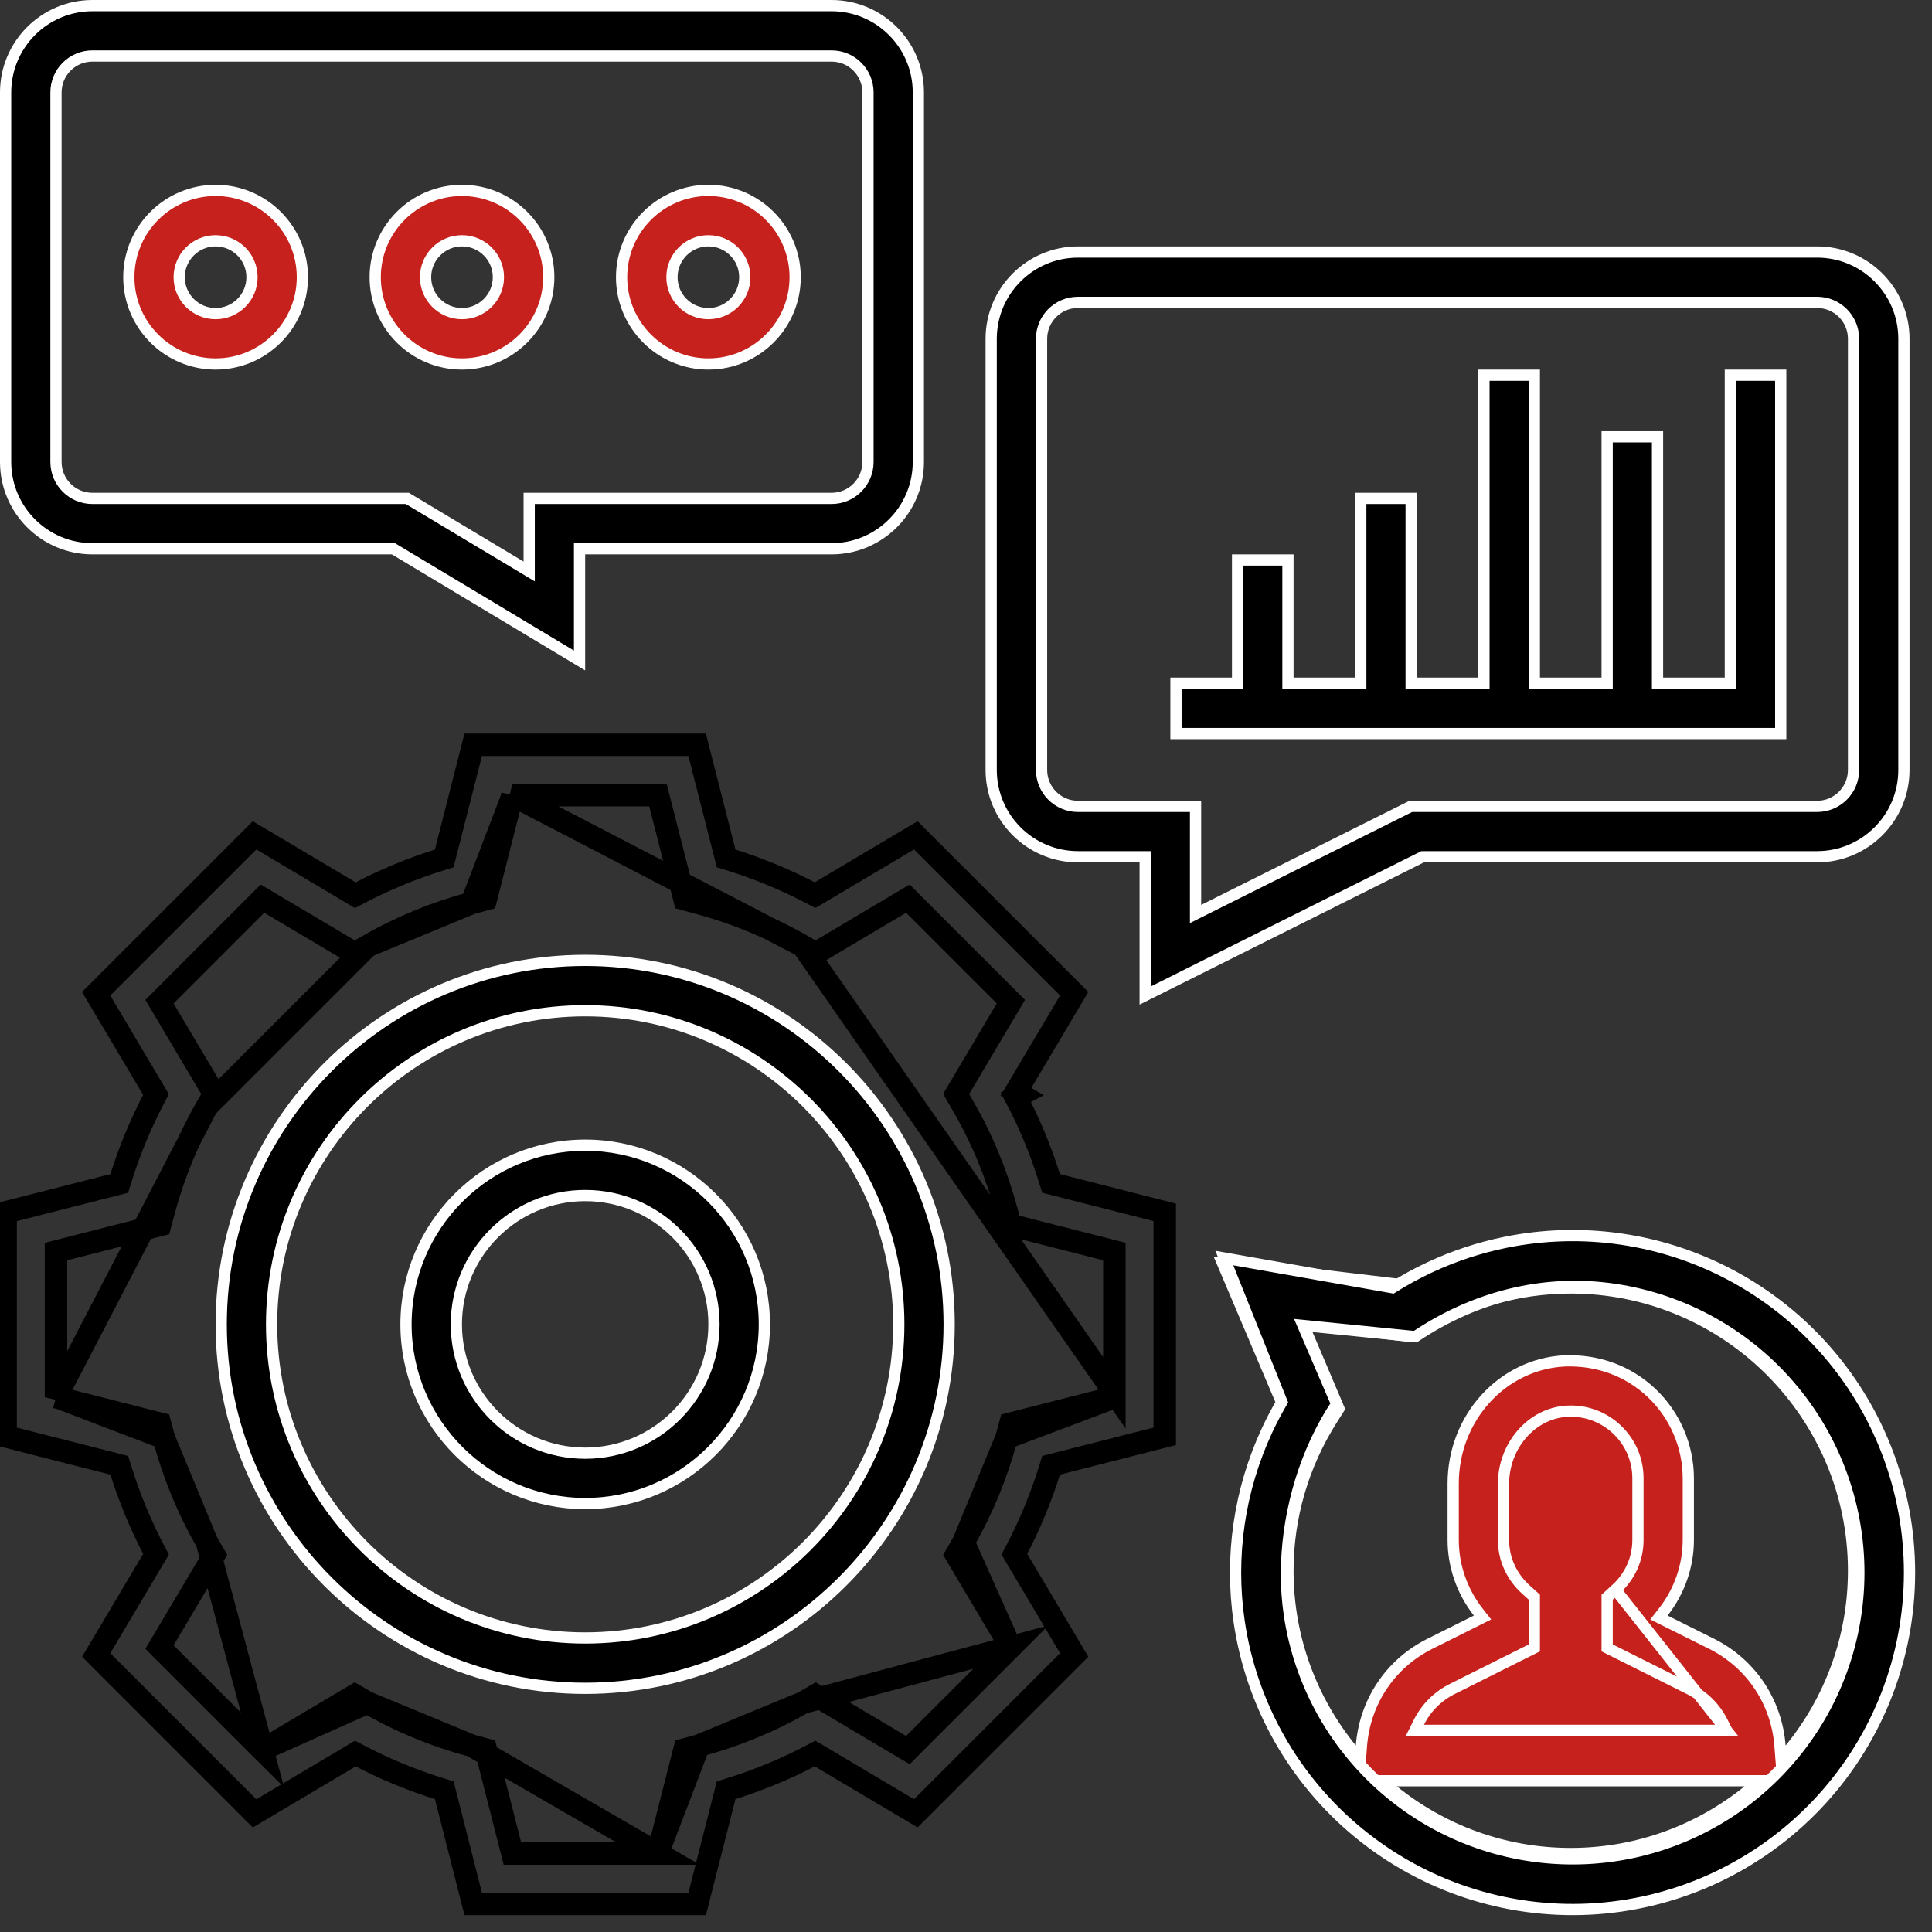 <svg xmlns="http://www.w3.org/2000/svg" width="86" height="86" viewBox="0 0 86 86" fill="none">
    <rect x="0" y="0" width="86" height="86" fill="#333333" stroke="none"/>
    <path d="M49.605 62.194L49.417 62.242L44.974 63.375L44.803 64.007L49.605 62.194ZM49.605 62.194V61.999M49.605 62.194V61.999M49.605 61.999V55.904V55.71L49.417 55.662L44.974 54.53L44.803 53.898C44.363 52.264 43.72 50.704 42.888 49.263L42.561 48.695L44.899 44.754L44.998 44.587L44.861 44.45L40.55 40.139L40.413 40.002L40.246 40.101L36.306 42.44L35.737 42.112L49.605 61.999ZM44.998 73.318L44.861 73.455L40.55 77.765L40.413 77.903L40.246 77.804L36.306 75.465L35.737 75.793L44.998 73.318ZM44.998 73.318L44.899 73.151M44.998 73.318L44.899 73.151M44.899 73.151L42.561 69.21L42.888 68.642M44.899 73.151L42.888 68.642M29.29 82.508H29.096H23.002H22.808L22.76 82.32L21.627 77.877L20.995 77.707L29.29 82.508ZM29.29 82.508L29.338 82.32M29.29 82.508L29.338 82.32M29.338 82.32L30.47 77.878L31.102 77.708M29.338 82.32L31.102 77.708M11.684 77.901L11.546 77.764L7.236 73.454L7.099 73.316L7.198 73.149L9.536 69.209L9.209 68.641L11.684 77.901ZM11.684 77.901L11.851 77.802M11.684 77.901L11.851 77.802M11.851 77.802L15.791 75.464L16.36 75.791M11.851 77.802L16.36 75.791M2.492 62.194V61.999V55.905V55.711L2.68 55.663L7.123 54.53L7.293 53.898C7.732 52.264 8.377 50.704 9.209 49.263L2.492 62.194ZM2.492 62.194L2.68 62.242M2.492 62.194L2.68 62.242M2.68 62.242L7.123 63.374L7.293 64.006M2.68 62.242L7.293 64.006M22.806 35.395H23.001H29.095H29.289L29.337 35.584L30.47 40.026L31.102 40.197C31.102 40.197 31.102 40.197 31.102 40.197C32.736 40.636 34.296 41.28 35.737 42.112L22.806 35.395ZM22.806 35.395L22.759 35.584M22.806 35.395L22.759 35.584M22.759 35.584L21.627 40.026L20.994 40.197C20.994 40.197 20.994 40.197 20.994 40.197M22.759 35.584L20.994 40.197M42.888 68.642C43.72 67.201 44.364 65.641 44.803 64.007L42.888 68.642ZM31.102 77.708C32.736 77.268 34.296 76.625 35.737 75.793L31.102 77.708ZM16.36 75.791C17.8 76.624 19.36 77.268 20.994 77.707L16.36 75.791ZM7.293 64.006C7.734 65.64 8.376 67.199 9.209 68.64L7.293 64.006ZM20.994 40.197C19.36 40.637 17.801 41.28 16.36 42.112L20.994 40.197ZM45.224 48.599L45.439 48.727L45.218 48.844C45.839 50.02 46.35 51.26 46.745 52.543L46.787 52.677L46.923 52.712L51.847 53.967V63.936L46.924 65.19L46.788 65.225L46.747 65.359C46.351 66.642 45.839 67.882 45.218 69.058L45.153 69.182L45.224 69.303L47.816 73.668L40.766 80.718L36.401 78.126L36.28 78.055L36.156 78.12C34.98 78.741 33.74 79.253 32.457 79.649L32.323 79.69L32.288 79.826L31.034 84.75H21.064L19.81 79.827L19.776 79.692L19.642 79.65C18.358 79.254 17.118 78.742 15.942 78.122L15.818 78.056L15.697 78.128L11.332 80.72L4.282 73.669L6.874 69.304L6.945 69.184L6.88 69.06C6.259 67.884 5.747 66.644 5.351 65.36L5.31 65.226L5.174 65.191L0.25 63.937V53.968L5.173 52.713L5.309 52.679L5.35 52.545C5.746 51.261 6.258 50.021 6.879 48.845L6.944 48.721L6.872 48.601L4.28 44.235L11.331 37.185L15.696 39.777L15.816 39.849L15.94 39.783C17.116 39.163 18.357 38.65 19.64 38.255L19.774 38.213L19.809 38.077L21.063 33.153H31.032L32.288 38.076L32.323 38.212L32.457 38.253C33.74 38.649 34.98 39.161 36.156 39.782L36.28 39.847L36.401 39.776L40.766 37.184L47.816 44.234L45.224 48.599ZM9.536 48.695L9.209 49.263L16.36 42.112L15.791 42.44L11.851 40.101L11.684 40.002L11.546 40.139L7.236 44.45L7.099 44.587L7.198 44.754L9.536 48.695Z"
          fill="transparent" stroke="black" stroke-width="1"/>
    <path d="M9.847 58.952C9.847 50.018 17.115 42.75 26.048 42.75C34.982 42.75 42.25 50.018 42.25 58.952C42.25 67.885 34.982 75.153 26.048 75.153C17.115 75.153 9.847 67.885 9.847 58.952ZM12.089 58.952C12.089 66.649 18.351 72.911 26.048 72.911C33.746 72.911 40.008 66.649 40.008 58.952C40.008 51.254 33.746 44.992 26.048 44.992C18.351 44.992 12.089 51.254 12.089 58.952Z"
          fill="black" stroke="white" stroke-width="0.5"/>
    <path d="M18.073 58.952C18.073 54.553 21.65 50.976 26.048 50.976C30.447 50.976 34.024 54.553 34.024 58.952C34.024 63.35 30.447 66.928 26.048 66.928C21.65 66.928 18.073 63.35 18.073 58.952ZM20.314 58.952C20.314 62.114 22.886 64.686 26.048 64.686C29.211 64.686 31.782 62.114 31.782 58.952C31.782 55.789 29.211 53.218 26.048 53.218C22.886 53.218 20.314 55.789 20.314 58.952Z"
          fill="black" stroke="white" stroke-width="0.5"/>
    <path d="M50.976 38.387V38.137H50.726H47.984C45.854 38.137 44.121 36.404 44.121 34.274V15.081C44.121 12.951 45.854 11.218 47.984 11.218H80.887C83.017 11.218 84.75 12.951 84.75 15.081V34.274C84.75 36.404 83.017 38.137 80.887 38.137H63.388H63.329L63.276 38.163L50.976 44.314V38.387ZM47.984 35.895H53.218V40.282V40.686L53.58 40.505L62.8 35.895H80.887C81.782 35.895 82.508 35.169 82.508 34.274V15.081C82.508 14.186 81.782 13.46 80.887 13.46H47.984C47.089 13.46 46.363 14.186 46.363 15.081V34.274C46.363 35.169 47.089 35.895 47.984 35.895Z"
          fill="black" stroke="white" stroke-width="0.5"/>
    <path d="M17.572 24.463L17.512 24.427H17.443H4.113C1.983 24.427 0.25 22.694 0.25 20.564V4.113C0.25 1.983 1.983 0.25 4.113 0.25H37.016C39.146 0.25 40.879 1.983 40.879 4.113V20.564C40.879 22.694 39.146 24.427 37.016 24.427H26.048H25.798V24.677V29.4L17.572 24.463ZM23.556 22.186H37.016C37.911 22.186 38.637 21.459 38.637 20.564V4.113C38.637 3.218 37.911 2.492 37.016 2.492H4.113C3.218 2.492 2.492 3.218 2.492 4.113V20.564C2.492 21.459 3.218 22.186 4.113 22.186H18.133L23.178 25.211L23.556 25.438V24.997V22.186Z"
          fill="black" stroke="white" stroke-width="0.5"/>
    <path d="M76.774 30.411H77.024V30.161V16.702H79.266V32.653H52.347V30.411H54.839H55.089V30.161V24.927H57.331V30.161V30.411H57.581H60.323H60.573V30.161V22.186H62.815V30.161V30.411H63.065H65.806H66.056V30.161V16.702H68.298V30.161V30.411H68.548H71.29H71.54V30.161V19.444H73.782V30.161V30.411H74.032H76.774Z"
          fill="black" stroke="white" stroke-width="0.5"/>
    <path d="M13.46 12.339C13.46 14.469 11.726 16.202 9.597 16.202C7.467 16.202 5.734 14.469 5.734 12.339C5.734 10.21 7.467 8.476 9.597 8.476C11.726 8.476 13.46 10.21 13.46 12.339ZM11.218 12.339C11.218 11.444 10.492 10.718 9.597 10.718C8.702 10.718 7.976 11.444 7.976 12.339C7.976 13.234 8.702 13.96 9.597 13.96C10.492 13.96 11.218 13.234 11.218 12.339Z"
          fill="#C6211C" stroke="white" stroke-width="0.5"/>
    <path d="M24.427 12.339C24.427 14.469 22.694 16.202 20.564 16.202C18.435 16.202 16.702 14.469 16.702 12.339C16.702 10.21 18.435 8.476 20.564 8.476C22.694 8.476 24.427 10.21 24.427 12.339ZM22.186 12.339C22.186 11.444 21.459 10.718 20.564 10.718C19.67 10.718 18.944 11.444 18.944 12.339C18.944 13.234 19.67 13.96 20.564 13.96C21.459 13.96 22.186 13.234 22.186 12.339Z"
          fill="#C6211C" stroke="white" stroke-width="0.5"/>
    <path d="M35.395 12.339C35.395 14.469 33.662 16.202 31.532 16.202C29.403 16.202 27.669 14.469 27.669 12.339C27.669 10.21 29.403 8.476 31.532 8.476C33.662 8.476 35.395 10.21 35.395 12.339ZM33.153 12.339C33.153 11.444 32.427 10.718 31.532 10.718C30.637 10.718 29.911 11.444 29.911 12.339C29.911 13.234 30.637 13.96 31.532 13.96C32.427 13.96 33.153 13.234 33.153 12.339Z"
          fill="#C6211C" stroke="white" stroke-width="0.5"/>
    <path d="M76.859 77.024H76.455H63.385H62.981L63.162 76.663C63.476 76.032 63.991 75.508 64.649 75.18C64.649 75.18 64.649 75.18 64.649 75.18L68.298 73.354V71.096L67.929 70.762C67.929 70.762 67.929 70.762 67.929 70.762C67.285 70.183 66.927 69.395 66.927 68.549V66.04C66.927 64.362 68.177 62.903 69.756 62.819C70.576 62.772 71.379 63.065 71.98 63.638C72.579 64.208 72.911 64.978 72.911 65.807V68.549C72.911 69.395 72.553 70.183 71.91 70.762L76.859 77.024ZM76.859 77.024L76.678 76.663C76.364 76.032 75.85 75.508 75.191 75.18L71.54 73.354V71.096L71.91 70.762L76.859 77.024ZM62.263 57.171L62.347 57.181L62.419 57.138C64.701 55.795 67.283 55.089 69.919 55.089C78.096 55.089 84.75 61.743 84.75 69.919C84.75 78.096 78.096 84.75 69.919 84.75C61.743 84.75 55.089 78.096 55.089 69.919C55.089 67.36 55.755 64.851 57.023 62.618L57.084 62.51L57.036 62.397L54.424 56.24L62.263 57.171ZM62.18 79.266H61.473L62.023 79.711C64.185 81.456 66.928 82.508 69.918 82.508C72.907 82.508 75.654 81.456 77.814 79.711L78.365 79.266H77.657H62.18ZM79.235 77.719L79.283 78.344L79.678 77.858C81.445 75.69 82.508 72.927 82.508 69.919C82.508 62.977 76.862 57.331 69.919 57.331C67.546 57.331 65.223 58.007 63.201 59.288L62.864 59.501L58.423 58.972L57.995 58.921L58.163 59.318L59.6 62.705L59.286 63.201C59.286 63.201 59.286 63.201 59.286 63.201C58.007 65.223 57.331 67.547 57.331 69.919C57.331 72.927 58.394 75.69 60.159 77.858L60.555 78.344L60.602 77.719C60.749 75.773 61.878 74.057 63.644 73.174C63.644 73.174 63.644 73.174 63.644 73.174L65.718 72.138L65.992 72.001L65.803 71.76C65.085 70.843 64.686 69.711 64.686 68.549V66.04C64.686 63.114 66.87 60.725 69.637 60.579C71.114 60.527 72.473 61.015 73.523 62.011C74.559 62.995 75.153 64.378 75.153 65.807V68.549C75.153 69.711 74.753 70.843 74.034 71.76L73.845 72.001L74.119 72.138L76.194 73.174C76.194 73.174 76.194 73.174 76.194 73.174C77.959 74.057 79.088 75.773 79.235 77.719Z"
          fill="#C6211C" stroke="white" stroke-width="0.5"/>
    <path fill-rule="evenodd" clip-rule="evenodd"
          d="M72.168 55.157C70.437 54.905 68.691 54.959 67.006 55.302C65.849 55.538 64.72 55.91 63.644 56.413C63.075 56.679 62.521 56.982 61.985 57.321L54.5 56L57.063 62.408C56.823 62.817 56.604 63.235 56.405 63.662C55.172 66.307 54.73 69.271 55.161 72.191C55.705 75.878 57.602 79.229 60.482 81.594C63.362 83.958 67.019 85.166 70.741 84.982C74.462 84.798 77.982 83.235 80.615 80.598C83.248 77.961 84.805 74.439 84.983 70.717C85.161 66.995 83.947 63.34 81.578 60.464C79.209 57.587 75.855 55.696 72.168 55.157ZM59.5 62.5C59.428 62.607 59.358 62.716 59.29 62.826C58.941 63.386 58.634 63.985 58.371 64.61C57.416 66.884 57.044 69.505 57.392 71.862C57.855 74.994 59.466 77.842 61.913 79.851C64.36 81.859 67.467 82.886 70.629 82.729C73.791 82.573 76.782 81.245 79.019 79.005C81.256 76.764 82.579 73.771 82.73 70.609C82.882 67.447 81.85 64.341 79.838 61.897C77.825 59.454 74.975 57.846 71.842 57.389C70.364 57.173 68.898 57.238 67.486 57.551C65.903 57.903 64.388 58.567 63 59.5L58 59L59.5 62.5Z"
          fill="black"/>
    <path d="M67.006 55.302L66.956 55.057V55.057L67.006 55.302ZM72.168 55.157L72.132 55.405V55.405L72.168 55.157ZM63.644 56.413L63.75 56.64L63.644 56.413ZM61.985 57.321L61.941 57.567L62.037 57.584L62.118 57.532L61.985 57.321ZM54.5 56L54.543 55.754L54.101 55.676L54.268 56.093L54.5 56ZM57.063 62.408L57.279 62.535L57.341 62.429L57.295 62.315L57.063 62.408ZM56.405 63.662L56.631 63.768L56.405 63.662ZM55.161 72.191L54.914 72.228L55.161 72.191ZM60.482 81.594L60.641 81.4L60.482 81.594ZM70.741 84.982L70.728 84.732L70.741 84.982ZM80.615 80.598L80.792 80.775L80.615 80.598ZM84.983 70.717L85.233 70.729L84.983 70.717ZM81.578 60.464L81.385 60.623L81.578 60.464ZM59.5 62.5L59.708 62.639L59.783 62.526L59.73 62.402L59.5 62.5ZM59.29 62.826L59.077 62.694L59.077 62.694L59.29 62.826ZM58.371 64.61L58.141 64.513L58.371 64.61ZM57.392 71.862L57.639 71.825L57.392 71.862ZM61.913 79.851L61.755 80.044L61.913 79.851ZM70.629 82.729L70.642 82.979L70.629 82.729ZM79.019 79.005L78.842 78.828L79.019 79.005ZM82.73 70.609L82.98 70.621V70.621L82.73 70.609ZM79.838 61.897L79.645 62.056V62.056L79.838 61.897ZM71.842 57.389L71.878 57.142L71.842 57.389ZM67.486 57.551L67.431 57.307L67.486 57.551ZM63 59.5L62.975 59.749L63.065 59.758L63.139 59.708L63 59.5ZM58 59L58.025 58.751L57.603 58.709L57.77 59.099L58 59ZM67.056 55.547C68.713 55.209 70.43 55.156 72.132 55.405L72.204 54.91C70.444 54.653 68.669 54.708 66.956 55.057L67.056 55.547ZM63.75 56.64C64.808 56.145 65.918 55.779 67.056 55.547L66.956 55.057C65.779 55.297 64.632 55.675 63.538 56.187L63.75 56.64ZM62.118 57.532C62.645 57.199 63.19 56.901 63.75 56.64L63.538 56.187C62.959 56.457 62.396 56.765 61.851 57.11L62.118 57.532ZM54.457 56.246L61.941 57.567L62.028 57.075L54.543 55.754L54.457 56.246ZM57.295 62.315L54.732 55.907L54.268 56.093L56.831 62.501L57.295 62.315ZM56.631 63.768C56.827 63.348 57.043 62.937 57.279 62.535L56.848 62.282C56.604 62.697 56.38 63.123 56.178 63.556L56.631 63.768ZM55.408 72.155C54.984 69.284 55.419 66.369 56.631 63.768L56.178 63.556C54.925 66.246 54.475 69.259 54.914 72.228L55.408 72.155ZM60.641 81.4C57.809 79.076 55.944 75.78 55.408 72.155L54.914 72.228C55.467 75.976 57.396 79.383 60.324 81.787L60.641 81.4ZM70.728 84.732C67.069 84.913 63.473 83.725 60.641 81.4L60.324 81.787C63.252 84.191 66.969 85.418 70.753 85.231L70.728 84.732ZM80.438 80.421C77.849 83.014 74.388 84.551 70.728 84.732L70.753 85.231C74.537 85.044 78.115 83.456 80.792 80.775L80.438 80.421ZM84.733 70.705C84.558 74.365 83.027 77.829 80.438 80.421L80.792 80.775C83.469 78.094 85.052 74.513 85.233 70.729L84.733 70.705ZM81.385 60.623C83.715 63.451 84.908 67.045 84.733 70.705L85.233 70.729C85.414 66.945 84.18 63.229 81.771 60.305L81.385 60.623ZM72.132 55.405C75.757 55.934 79.056 57.794 81.385 60.623L81.771 60.305C79.363 57.381 75.952 55.458 72.204 54.91L72.132 55.405ZM59.292 62.361C59.219 62.471 59.147 62.581 59.077 62.694L59.502 62.958C59.569 62.85 59.638 62.744 59.708 62.639L59.292 62.361ZM59.077 62.694C58.722 63.266 58.409 63.877 58.141 64.513L58.602 64.707C58.86 64.093 59.161 63.506 59.502 62.958L59.077 62.694ZM58.141 64.513C57.169 66.826 56.789 69.493 57.145 71.898L57.639 71.825C57.298 69.517 57.662 66.942 58.602 64.707L58.141 64.513ZM57.145 71.898C57.616 75.092 59.26 77.996 61.755 80.044L62.072 79.657C59.673 77.688 58.093 74.896 57.639 71.825L57.145 71.898ZM61.755 80.044C64.25 82.092 67.418 83.138 70.642 82.979L70.617 82.48C67.517 82.633 64.471 81.627 62.072 79.657L61.755 80.044ZM70.642 82.979C73.866 82.82 76.915 81.466 79.196 79.181L78.842 78.828C76.649 81.025 73.717 82.326 70.617 82.48L70.642 82.979ZM79.196 79.181C81.477 76.897 82.826 73.845 82.98 70.621L82.481 70.597C82.332 73.697 81.035 76.632 78.842 78.828L79.196 79.181ZM82.98 70.621C83.134 67.397 82.083 64.23 80.031 61.739L79.645 62.056C81.618 64.452 82.629 67.497 82.481 70.597L82.98 70.621ZM80.031 61.739C77.978 59.247 75.072 57.608 71.878 57.142L71.806 57.636C74.877 58.085 77.671 59.66 79.645 62.056L80.031 61.739ZM71.878 57.142C70.37 56.921 68.873 56.987 67.431 57.307L67.54 57.795C68.923 57.488 70.359 57.425 71.806 57.636L71.878 57.142ZM67.431 57.307C65.817 57.666 64.273 58.343 62.861 59.293L63.139 59.708C64.504 58.791 65.99 58.14 67.54 57.795L67.431 57.307ZM63.025 59.251L58.025 58.751L57.975 59.249L62.975 59.749L63.025 59.251ZM57.77 59.099L59.27 62.599L59.73 62.402L58.23 58.902L57.77 59.099Z"
          fill="white"/>
</svg>
